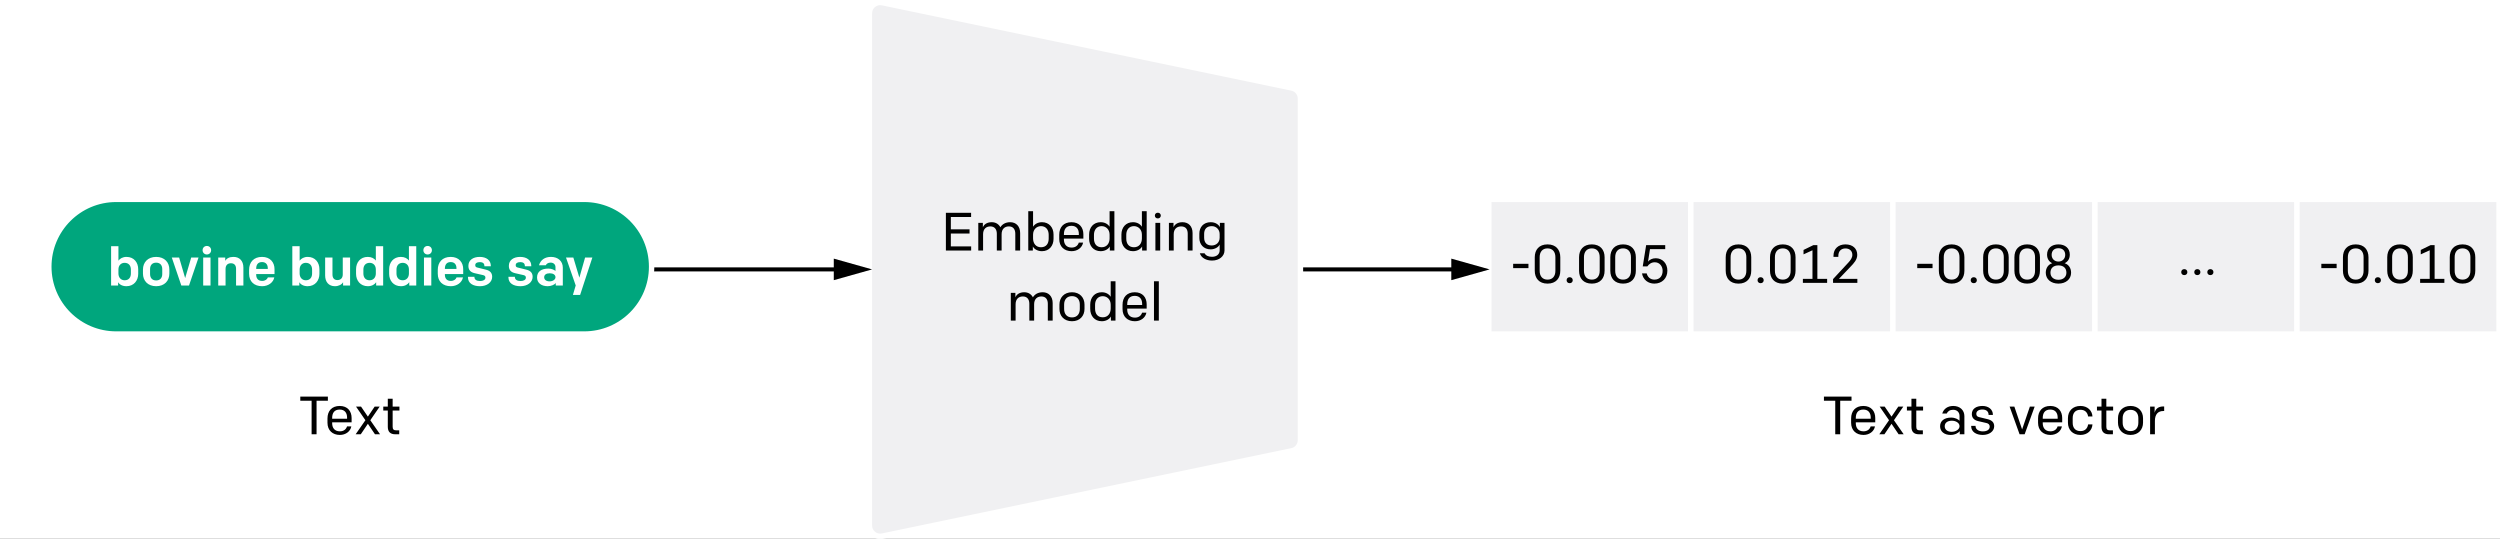 <svg fill="none" height="200" viewBox="0 0 928 200" width="928" xmlns="http://www.w3.org/2000/svg" xmlns:xlink="http://www.w3.org/1999/xlink"><rect x="0" y="0" width="928" height="200" fill="#333333" stroke="none"/><clipPath id="a"><path d="m0 0h928v200h-928z"/></clipPath><g clip-path="url(#a)"><path d="m0 0h928v200h-928z" fill="#fff"/><path d="m681.244 161.208h1.84v-12.46h4.2v-1.54h-10.24v1.54h4.2zm10.49.24c2.18 0 3.92-1.32 4.26-3.18h-1.6c-.32 1.06-1.2 1.84-2.66 1.84-2.02 0-2.86-1.36-2.86-3v-.34h7.22v-1.6c0-2.5-1.46-4.48-4.42-4.48-2.94 0-4.54 1.88-4.54 4.66v1.6c0 2.8 1.88 4.5 4.6 4.5zm-2.86-6.02v-.26c0-1.78.74-3.14 2.8-3.14 1.88 0 2.74 1.26 2.74 2.98v.42zm8.718 5.78h1.9l2.64-3.9 2.64 3.9h1.88l-3.62-5.22 3.48-5.06h-1.86l-2.52 3.72-2.54-3.72h-1.86l3.48 5.06zm14.755 0h1.42v-1.46h-1.04c-1.06 0-1.4-.4-1.4-1.36v-6h2.52v-1.46h-2.52v-2.92h-1.8v2.92h-1.68v1.46h1.68v6.04c0 1.76.84 2.78 2.82 2.78zm11.715.24c1.58 0 2.94-.74 3.4-1.44v1.2h1.72v-6.76c0-2.12-1.58-3.76-4.14-3.76-2.06 0-3.54 1.06-4.08 2.82h1.66c.38-.84 1.16-1.4 2.38-1.4 1.52 0 2.38 1 2.38 2.3v1.78c-.54-.56-1.6-1.18-3.12-1.18-2.46 0-4.1 1.18-4.1 3.22 0 1.9 1.5 3.22 3.9 3.22zm.4-1.16c-1.48 0-2.58-.76-2.58-2.06 0-1.32 1.06-2.06 2.66-2.06 1.46 0 2.84.82 2.84 2.02 0 1.22-1.4 2.1-2.92 2.1zm11.543 1.16c2.44 0 4.24-1.36 4.24-3.22 0-1.48-.9-2.26-2.48-2.64l-3.14-.76c-.7-.16-1.02-.56-1.02-1.22 0-1.04.94-1.6 2.28-1.6 1.46 0 2.28.78 2.28 1.94v.08h1.6v-.1c0-1.94-1.64-3.24-3.86-3.24-2.3 0-3.96 1.04-3.96 3.02 0 1.38.86 2.28 2.4 2.62l3.04.7c.78.18 1.2.64 1.2 1.32 0 1.2-1.08 1.78-2.56 1.78-1.58 0-2.7-.76-2.7-1.96v-.08h-1.62v.12c0 2.04 1.78 3.24 4.3 3.24zm13.662-.24h1.88l3.72-10.28h-1.78l-2.88 8.48-2.88-8.48h-1.76zm11.461.24c2.18 0 3.92-1.32 4.26-3.18h-1.6c-.32 1.06-1.2 1.84-2.66 1.84-2.02 0-2.86-1.36-2.86-3v-.34h7.22v-1.6c0-2.5-1.46-4.48-4.42-4.48-2.94 0-4.54 1.88-4.54 4.66v1.6c0 2.8 1.88 4.5 4.6 4.5zm-2.86-6.02v-.26c0-1.78.74-3.14 2.8-3.14 1.88 0 2.74 1.26 2.74 2.98v.42zm13.994 6.02c2.62 0 4.34-1.7 4.46-3.9h-1.62c-.18 1.3-1 2.48-2.82 2.48-1.98 0-2.9-1.28-2.9-3.08v-1.74c0-1.82.92-3.1 2.9-3.1 1.82 0 2.64 1.18 2.82 2.48h1.62c-.12-2.2-1.84-3.9-4.46-3.9-2.92 0-4.64 1.94-4.64 4.54v1.68c0 2.6 1.72 4.54 4.64 4.54zm10.632-.24h1.42v-1.46h-1.04c-1.06 0-1.4-.4-1.4-1.36v-6h2.52v-1.46h-2.52v-2.92h-1.8v2.92h-1.68v1.46h1.68v6.04c0 1.76.84 2.78 2.82 2.78zm7.962.24c2.94 0 4.64-2 4.64-4.56v-1.64c0-2.54-1.7-4.56-4.64-4.56-2.96 0-4.66 2.02-4.66 4.56v1.64c0 2.56 1.7 4.56 4.66 4.56zm0-1.42c-1.92 0-2.92-1.3-2.92-3.12v-1.68c0-1.8 1-3.1 2.92-3.1 1.9 0 2.9 1.3 2.9 3.1v1.68c0 1.82-1 3.12-2.9 3.12zm7.266 1.18h1.78v-4.98c0-2.46 1.18-3.66 3.08-3.66h.36v-1.7h-.26c-1.78 0-2.92.78-3.28 2.34v-2.28h-1.68z" fill="#000"/><path d="m627.646 74h-75v50h75z" fill="#f0f0f2" stroke="#fff" stroke-width="2"/><path d="m702.646 74h-75v50h75z" fill="#f0f0f2" stroke="#fff" stroke-width="2"/><path d="m777.646 74h-75v50h75z" fill="#f0f0f2" stroke="#fff" stroke-width="2"/><path d="m852.646 74h-75v50h75z" fill="#f0f0f2" stroke="#fff" stroke-width="2"/><path d="m927.646 74h-75v50h75z" fill="#f0f0f2" stroke="#fff" stroke-width="2"/><g fill="#000"><path d="m561.68 99.52h5.68v-1.6h-5.68zm12.762 5.76c3.14 0 4.74-2 4.74-4.78v-5c0-2.78-1.6-4.78-4.74-4.78s-4.74 2-4.74 4.78v5c0 2.78 1.6 4.78 4.74 4.78zm0-1.48c-1.88 0-2.92-1.28-2.92-3.26v-5.08c0-1.98 1.04-3.26 2.92-3.26s2.92 1.28 2.92 3.26v5.08c0 1.98-1.04 3.26-2.92 3.26zm8.222 1.32c.66 0 1.14-.44 1.14-1.1s-.46-1.12-1.14-1.12-1.14.46-1.14 1.12.48 1.1 1.14 1.1zm8.223.16c3.14 0 4.74-2 4.74-4.78v-5c0-2.78-1.6-4.78-4.74-4.78s-4.74 2-4.74 4.78v5c0 2.78 1.6 4.78 4.74 4.78zm0-1.48c-1.88 0-2.92-1.28-2.92-3.26v-5.08c0-1.98 1.04-3.26 2.92-3.26s2.92 1.28 2.92 3.26v5.08c0 1.98-1.04 3.26-2.92 3.26zm11.602 1.48c3.14 0 4.74-2 4.74-4.78v-5c0-2.78-1.6-4.78-4.74-4.78s-4.74 2-4.74 4.78v5c0 2.78 1.6 4.78 4.74 4.78zm0-1.48c-1.88 0-2.92-1.28-2.92-3.26v-5.08c0-1.98 1.04-3.26 2.92-3.26s2.92 1.28 2.92 3.26v5.08c0 1.98-1.04 3.26-2.92 3.26zm11.602 1.48c2.88 0 4.84-2 4.84-4.78 0-2.68-1.78-4.64-4.32-4.64-1.3 0-2.28.54-2.86 1.26l.72-4.64h5.66v-1.48h-7.08l-1.26 7.88h1.72c.58-.84 1.46-1.52 2.76-1.52 1.74 0 2.9 1.44 2.9 3.18 0 1.9-1.08 3.26-3.04 3.26-1.54 0-2.54-.96-2.88-2.32h-1.74c.42 2.44 2.34 3.8 4.58 3.8z"/><path d="m645.321 105.28c3.14 0 4.74-2 4.74-4.78v-5c0-2.78-1.6-4.78-4.74-4.78s-4.74 2-4.74 4.78v5c0 2.78 1.6 4.78 4.74 4.78zm0-1.48c-1.88 0-2.92-1.28-2.92-3.26v-5.08c0-1.98 1.04-3.26 2.92-3.26s2.92 1.28 2.92 3.26v5.08c0 1.98-1.04 3.26-2.92 3.26zm8.222 1.32c.66 0 1.14-.44 1.14-1.1s-.46-1.12-1.14-1.12-1.14.46-1.14 1.12.48 1.1 1.14 1.1zm8.223.16c3.14 0 4.74-2 4.74-4.78v-5c0-2.78-1.6-4.78-4.74-4.78s-4.74 2-4.74 4.78v5c0 2.78 1.6 4.78 4.74 4.78zm0-1.48c-1.88 0-2.92-1.28-2.92-3.26v-5.08c0-1.98 1.04-3.26 2.92-3.26s2.92 1.28 2.92 3.26v5.08c0 1.98-1.04 3.26-2.92 3.26zm12.842-.28v-12.52h-1.5l-3.64 1.78v1.64l3.32-1.52v10.62h-3.56v1.48h9v-1.48zm5.821 1.48h9.02v-1.48h-6.84l4.44-4.66c1.08-1.14 2.36-2.46 2.36-4.24 0-2.34-1.66-3.9-4.38-3.9-2.62 0-4.44 1.62-4.44 4.22v.4h1.8v-.34c0-1.7.98-2.78 2.66-2.78 1.52 0 2.54.94 2.54 2.38 0 1.06-.62 1.96-1.52 2.92l-5.64 6.08z"/><path d="m711.68 99.52h5.68v-1.6h-5.68zm12.762 5.76c3.14 0 4.74-2 4.74-4.78v-5c0-2.78-1.6-4.78-4.74-4.78s-4.74 2-4.74 4.78v5c0 2.78 1.6 4.78 4.74 4.78zm0-1.48c-1.88 0-2.92-1.28-2.92-3.26v-5.08c0-1.98 1.04-3.26 2.92-3.26s2.92 1.28 2.92 3.26v5.08c0 1.98-1.04 3.26-2.92 3.26zm8.222 1.32c.66 0 1.14-.44 1.14-1.1s-.46-1.12-1.14-1.12-1.14.46-1.14 1.12.48 1.1 1.14 1.1zm8.223.16c3.14 0 4.74-2 4.74-4.78v-5c0-2.78-1.6-4.78-4.74-4.78s-4.74 2-4.74 4.78v5c0 2.78 1.6 4.78 4.74 4.78zm0-1.48c-1.88 0-2.92-1.28-2.92-3.26v-5.08c0-1.98 1.04-3.26 2.92-3.26s2.92 1.28 2.92 3.26v5.08c0 1.98-1.04 3.26-2.92 3.26zm11.602 1.48c3.14 0 4.74-2 4.74-4.78v-5c0-2.78-1.6-4.78-4.74-4.78s-4.74 2-4.74 4.78v5c0 2.78 1.6 4.78 4.74 4.78zm0-1.48c-1.88 0-2.92-1.28-2.92-3.26v-5.08c0-1.98 1.04-3.26 2.92-3.26s2.92 1.28 2.92 3.26v5.08c0 1.98-1.04 3.26-2.92 3.26zm6.902-2.56c0 2.4 1.94 4.04 4.7 4.04s4.7-1.64 4.7-4.04c0-1.92-1.1-3.14-2.4-3.52 1.22-.6 1.92-1.66 1.92-3.22 0-2.34-1.72-3.78-4.22-3.78s-4.22 1.44-4.22 3.78c0 1.56.7 2.62 1.92 3.22-1.3.38-2.4 1.6-2.4 3.52zm2.18-6.62c0-1.54.94-2.48 2.52-2.48s2.52.94 2.52 2.48c0 1.36-.98 2.48-2.52 2.48s-2.52-1.12-2.52-2.48zm-.44 6.6c0-1.7 1.1-2.7 2.96-2.7s2.96 1 2.96 2.7c0 1.6-1.18 2.64-2.96 2.64s-2.96-1.04-2.96-2.64z"/><path d="m810.81 102.12c.66 0 1.14-.44 1.14-1.1s-.46-1.12-1.14-1.12-1.14.46-1.14 1.12.48 1.1 1.14 1.1zm4.84 0c.66 0 1.14-.44 1.14-1.1s-.46-1.12-1.14-1.12-1.14.46-1.14 1.12.48 1.1 1.14 1.1zm4.84 0c.66 0 1.14-.44 1.14-1.1s-.46-1.12-1.14-1.12-1.14.46-1.14 1.12.48 1.1 1.14 1.1z"/><path d="m861.68 99.52h5.68v-1.6h-5.68zm12.762 5.76c3.14 0 4.74-2 4.74-4.78v-5c0-2.78-1.6-4.78-4.74-4.78s-4.74 2-4.74 4.78v5c0 2.78 1.6 4.78 4.74 4.78zm0-1.48c-1.88 0-2.92-1.28-2.92-3.26v-5.08c0-1.98 1.04-3.26 2.92-3.26s2.92 1.28 2.92 3.26v5.08c0 1.98-1.04 3.26-2.92 3.26zm8.222 1.32c.66 0 1.14-.44 1.14-1.1s-.46-1.12-1.14-1.12-1.14.46-1.14 1.12.48 1.1 1.14 1.1zm8.223.16c3.14 0 4.74-2 4.74-4.78v-5c0-2.78-1.6-4.78-4.74-4.78s-4.74 2-4.74 4.78v5c0 2.78 1.6 4.78 4.74 4.78zm0-1.48c-1.88 0-2.92-1.28-2.92-3.26v-5.08c0-1.98 1.04-3.26 2.92-3.26s2.92 1.28 2.92 3.26v5.08c0 1.98-1.04 3.26-2.92 3.26zm12.842-.28v-12.52h-1.5l-3.64 1.78v1.64l3.32-1.52v10.62h-3.56v1.48h9v-1.48zm10.362 1.76c3.14 0 4.74-2 4.74-4.78v-5c0-2.78-1.6-4.78-4.74-4.78s-4.74 2-4.74 4.78v5c0 2.78 1.6 4.78 4.74 4.78zm0-1.48c-1.88 0-2.92-1.28-2.92-3.26v-5.08c0-1.98 1.04-3.26 2.92-3.26s2.92 1.28 2.92 3.26v5.08c0 1.98-1.04 3.26-2.92 3.26z"/></g><path d="m482.222 100h19 41" stroke="#000" stroke-miterlimit="16" stroke-width="1.5"/><path d="m538.722 104v-8l14.222 4z" fill="#000"/><path d="m322.722 4.919c0-2.537 2.332-4.433 4.816-3.916l152 31.667c1.855.386 3.184 2.021 3.184 3.916v126.828c0 1.895-1.329 3.53-3.184 3.916l-152 31.667c-2.484.517-4.816-1.379-4.816-3.916z" fill="#f0f0f2" stroke="#fff" stroke-miterlimit="10" stroke-width="2"/><path d="m351.113 93h9.38v-1.54h-7.54v-4.78h6.94v-1.54h-6.94v-4.6h7.52v-1.54h-9.36zm12.027 0h1.78v-6.06c0-1.94 1.14-2.9 2.7-2.9 1.6 0 2.4 1.1 2.4 2.72v6.24h1.78v-6.06c0-1.94 1.14-2.9 2.7-2.9 1.6 0 2.38 1.1 2.38 2.72v6.24h1.8v-6.5c0-2.44-1.46-4.02-3.68-4.02-1.74 0-2.96.74-3.66 1.88-.6-1.16-1.72-1.88-3.2-1.88-1.72 0-2.82.76-3.3 1.88v-1.64h-1.7zm23.634.24c2.72 0 4.3-2.04 4.3-4.58v-1.6c0-2.62-1.64-4.58-4.28-4.58-1.54 0-2.7.7-3.32 1.68v-5.76h-1.78v14.6h1.7v-1.52c.44.92 1.72 1.76 3.38 1.76zm-.36-1.46c-1.88 0-2.94-1.42-2.94-3.28v-1.38c0-1.98 1.36-3.18 2.96-3.18 1.84 0 2.84 1.42 2.84 3.2v1.44c0 1.78-.86 3.2-2.86 3.2zm11.372 1.46c2.18 0 3.92-1.32 4.26-3.18h-1.6c-.32 1.06-1.2 1.84-2.66 1.84-2.02 0-2.86-1.36-2.86-3v-.34h7.22v-1.6c0-2.5-1.46-4.48-4.42-4.48-2.94 0-4.54 1.88-4.54 4.66v1.6c0 2.8 1.88 4.5 4.6 4.5zm-2.86-6.02v-.26c0-1.78.74-3.14 2.8-3.14 1.88 0 2.74 1.26 2.74 2.98v.42zm13.654 6.02c1.66 0 2.92-.86 3.38-1.76v1.52h1.7v-14.6h-1.78v5.76c-.62-.98-1.78-1.68-3.32-1.68-2.64 0-4.28 1.96-4.28 4.58v1.6c0 2.54 1.58 4.58 4.3 4.58zm.36-1.46c-2 0-2.86-1.42-2.86-3.2v-1.44c0-1.78 1-3.2 2.84-3.2 1.6 0 2.96 1.2 2.96 3.18v1.38c0 1.86-1.06 3.28-2.94 3.28zm11.632 1.46c1.66 0 2.92-.86 3.38-1.76v1.52h1.7v-14.6h-1.78v5.76c-.62-.98-1.78-1.68-3.32-1.68-2.64 0-4.28 1.96-4.28 4.58v1.6c0 2.54 1.58 4.58 4.3 4.58zm.36-1.46c-2 0-2.86-1.42-2.86-3.2v-1.44c0-1.78 1-3.2 2.84-3.2 1.6 0 2.96 1.2 2.96 3.18v1.38c0 1.86-1.06 3.28-2.94 3.28zm8.853-10.7c.64 0 1.1-.44 1.1-1.06s-.46-1.06-1.1-1.06c-.66 0-1.1.44-1.1 1.06s.44 1.06 1.1 1.06zm-.9 11.92h1.78v-10.28h-1.78zm5.016 0h1.78v-6.06c0-1.94 1.18-2.9 2.76-2.9 1.72 0 2.44 1.1 2.44 2.72v6.24h1.8v-6.5c0-2.48-1.46-4.02-3.74-4.02-1.72 0-2.86.76-3.34 1.88v-1.64h-1.7zm16.017 3.72c2.66 0 4.62-1.62 4.62-3.76v-10.24h-1.72v1.6c-.4-.86-1.54-1.84-3.4-1.84-2.72 0-4.22 1.9-4.22 4.22v1.66c0 2.28 1.52 4.2 4.2 4.2 1.64 0 3-.92 3.34-1.82v2.18c0 1.46-1.14 2.4-2.82 2.4-1.34 0-2.28-.4-2.8-1.32h-1.74c.52 1.74 2.4 2.72 4.54 2.72zm-.14-5.6c-1.84 0-2.8-1.1-2.8-2.88v-1.42c0-1.82.98-2.88 2.86-2.88 1.66 0 2.9 1.3 2.9 2.96v1.3c0 1.84-1.32 2.92-2.96 2.92zm-74.568 27.88h1.78v-6.06c0-1.94 1.14-2.9 2.7-2.9 1.6 0 2.4 1.1 2.4 2.72v6.24h1.78v-6.06c0-1.94 1.14-2.9 2.7-2.9 1.6 0 2.38 1.1 2.38 2.72v6.24h1.8v-6.5c0-2.44-1.46-4.02-3.68-4.02-1.74 0-2.96.74-3.66 1.88-.6-1.16-1.72-1.88-3.2-1.88-1.72 0-2.82.76-3.3 1.88v-1.64h-1.7zm22.715.24c2.94 0 4.64-2 4.64-4.56v-1.64c0-2.54-1.7-4.56-4.64-4.56-2.96 0-4.66 2.02-4.66 4.56v1.64c0 2.56 1.7 4.56 4.66 4.56zm0-1.42c-1.92 0-2.92-1.3-2.92-3.12v-1.68c0-1.8 1-3.1 2.92-3.1 1.9 0 2.9 1.3 2.9 3.1v1.68c0 1.82-1 3.12-2.9 3.12zm11.065 1.42c1.66 0 2.92-.86 3.38-1.76v1.52h1.7v-14.6h-1.78v5.76c-.62-.98-1.78-1.68-3.32-1.68-2.64 0-4.28 1.96-4.28 4.58v1.6c0 2.54 1.58 4.58 4.3 4.58zm.36-1.46c-2 0-2.86-1.42-2.86-3.2v-1.44c0-1.78 1-3.2 2.84-3.2 1.6 0 2.96 1.2 2.96 3.18v1.38c0 1.86-1.06 3.28-2.94 3.28zm11.933 1.46c2.18 0 3.92-1.32 4.26-3.18h-1.6c-.32 1.06-1.2 1.84-2.66 1.84-2.02 0-2.86-1.36-2.86-3v-.34h7.22v-1.6c0-2.5-1.46-4.48-4.42-4.48-2.94 0-4.54 1.88-4.54 4.66v1.6c0 2.8 1.88 4.5 4.6 4.5zm-2.86-6.02v-.26c0-1.78.74-3.14 2.8-3.14 1.88 0 2.74 1.26 2.74 2.98v.42zm9.933 5.78h1.8v-14.6h-1.8z" fill="#000"/><path d="m241.994 100h30.006 41" stroke="#000" stroke-miterlimit="16" stroke-width="1.5"/><path d="m309.5 104v-8l14.222 4z" fill="#000"/><path d="m216.879 74h-173.758c-13.807 0-25 11.193-25 25 0 13.807 11.193 25 25 25h173.758c13.807 0 25-11.193 25-25 0-13.807-11.193-25-25-25z" fill="#00a67d" stroke="#fff" stroke-width="2"/><path d="m46.922 106.24c2.8 0 4.38-2.12 4.38-4.58v-1.72c0-2.5-1.56-4.58-4.36-4.58-1.38 0-2.42.62-2.98 1.4v-5.36h-2.72v14.6h2.6v-1.24c.48.84 1.58 1.48 3.08 1.48zm-.66-2.2c-1.38 0-2.3-1.04-2.3-2.5v-1.52c0-1.58 1.04-2.46 2.28-2.46 1.54 0 2.34 1.04 2.34 2.5v1.48c0 1.38-.74 2.5-2.32 2.5zm11.705 2.2c3.12 0 4.9-2.04 4.9-4.7v-1.48c0-2.66-1.78-4.7-4.9-4.7s-4.9 2.04-4.9 4.7v1.48c0 2.66 1.78 4.7 4.9 4.7zm0-2.14c-1.54 0-2.26-1.02-2.26-2.38v-1.84c0-1.36.72-2.38 2.26-2.38s2.26 1.02 2.26 2.38v1.84c0 1.36-.72 2.38-2.26 2.38zm9.347 1.9h2.84l3.54-10.4h-2.72l-2.24 7.62-2.24-7.62h-2.72zm9.472-11.54c.92 0 1.58-.68 1.58-1.58s-.66-1.58-1.58-1.58-1.58.68-1.58 1.58.66 1.58 1.58 1.58zm-1.36 11.54h2.72v-10.4h-2.72zm5.582 0h2.72v-6.16c0-1.4.78-2.12 2-2.12 1.32 0 1.9.86 1.9 2.06v6.22h2.72v-6.66c0-2.5-1.42-3.98-3.68-3.98-1.48 0-2.54.52-3.06 1.48v-1.24h-2.6zm16.294.24c2.3 0 4.16-1.38 4.52-3.28h-2.38c-.26.72-.98 1.32-2.14 1.32-1.58 0-2.2-1.06-2.2-2.28v-.26h6.8v-1.82c0-2.5-1.56-4.56-4.64-4.56-3.12 0-4.8 2-4.8 4.82v1.42c0 2.92 1.9 4.64 4.84 4.64zm-2.2-6.42v-.1c0-1.4.6-2.44 2.16-2.44 1.46 0 2.14.98 2.14 2.28v.26zm19.086 6.42c2.8 0 4.38-2.12 4.38-4.58v-1.72c0-2.5-1.56-4.58-4.36-4.58-1.38 0-2.42.62-2.98 1.4v-5.36h-2.72v14.6h2.6v-1.24c.48.84 1.58 1.48 3.08 1.48zm-.66-2.2c-1.38 0-2.3-1.04-2.3-2.5v-1.52c0-1.58 1.04-2.46 2.28-2.46 1.54 0 2.34 1.04 2.34 2.5v1.48c0 1.38-.74 2.5-2.32 2.5zm10.805 2.2c1.34 0 2.54-.6 3.02-1.48v1.24h2.6v-10.4h-2.72v6.26c0 1.3-.72 2.1-1.98 2.1-1.22 0-1.84-.76-1.84-2.08v-6.28h-2.72v6.66c0 2.36 1.3 3.98 3.64 3.98zm12.216 0c1.5 0 2.56-.68 3.08-1.48v1.24h2.6v-14.6h-2.72v5.32c-.58-.78-1.6-1.36-2.98-1.36-2.8 0-4.36 2.08-4.36 4.58v1.72c0 2.46 1.58 4.58 4.38 4.58zm.66-2.2c-1.58 0-2.32-1.12-2.32-2.5v-1.48c0-1.46.8-2.5 2.34-2.5 1.24 0 2.28.88 2.28 2.46v1.52c0 1.46-.92 2.5-2.3 2.5zm11.625 2.2c1.5 0 2.56-.68 3.08-1.48v1.24h2.6v-14.6h-2.72v5.32c-.58-.78-1.6-1.36-2.98-1.36-2.8 0-4.36 2.08-4.36 4.58v1.72c0 2.46 1.58 4.58 4.38 4.58zm.66-2.2c-1.58 0-2.32-1.12-2.32-2.5v-1.48c0-1.46.8-2.5 2.34-2.5 1.24 0 2.28.88 2.28 2.46v1.52c0 1.46-.92 2.5-2.3 2.5zm9.245-9.58c.92 0 1.58-.68 1.58-1.58s-.66-1.58-1.58-1.58-1.58.68-1.58 1.58.66 1.58 1.58 1.58zm-1.36 11.54h2.72v-10.4h-2.72zm9.962.24c2.3 0 4.16-1.38 4.52-3.28h-2.38c-.26.72-.98 1.32-2.14 1.32-1.58 0-2.2-1.06-2.2-2.28v-.26h6.8v-1.82c0-2.5-1.56-4.56-4.64-4.56-3.12 0-4.8 2-4.8 4.82v1.42c0 2.92 1.9 4.64 4.84 4.64zm-2.2-6.42v-.1c0-1.4.6-2.44 2.16-2.44 1.46 0 2.14.98 2.14 2.28v.26zm13.052 6.42c2.58 0 4.5-1.46 4.5-3.48 0-1.46-.78-2.28-2.32-2.66l-3.16-.78c-.54-.12-.8-.36-.8-.88 0-.74.6-1.14 1.7-1.14 1.2 0 1.7.56 1.7 1.36v.18h2.38v-.16c0-2.06-1.62-3.32-4.12-3.32-2.46 0-4.2 1.18-4.2 3.32 0 1.58.82 2.38 2.38 2.74l3.08.7c.6.14.86.44.86.94 0 .8-.84 1.26-1.98 1.26-1.28 0-2.1-.54-2.1-1.44v-.14h-2.4v.18c0 2.22 1.84 3.32 4.48 3.32zm15.019 0c2.58 0 4.5-1.46 4.5-3.48 0-1.46-.78-2.28-2.32-2.66l-3.16-.78c-.54-.12-.8-.36-.8-.88 0-.74.6-1.14 1.7-1.14 1.2 0 1.7.56 1.7 1.36v.18h2.38v-.16c0-2.06-1.62-3.32-4.12-3.32-2.46 0-4.2 1.18-4.2 3.32 0 1.58.82 2.38 2.38 2.74l3.08.7c.6.14.86.44.86.94 0 .8-.84 1.26-1.98 1.26-1.28 0-2.1-.54-2.1-1.44v-.14h-2.4v.18c0 2.22 1.84 3.32 4.48 3.32zm10.085 0c1.2 0 2.52-.5 3-1.2v.96h2.62v-6.64c0-2.42-1.78-4-4.38-4-2.24 0-3.86 1.08-4.46 3.1h2.52c.28-.56.86-.98 1.8-.98 1.12 0 1.8.72 1.8 1.68v1.42c-.48-.4-1.4-.88-2.64-.88-2.5 0-4.2 1.04-4.2 3.3 0 2.02 1.6 3.24 3.94 3.24zm.7-1.8c-1.14 0-2-.56-2-1.52s.8-1.48 2.08-1.48c1.22 0 2.12.54 2.12 1.46 0 .88-1 1.54-2.2 1.54zm8.666 5.04h2.68l1.14-3.5 3.4-10.38h-2.7l-2.12 7.46-2.24-7.46h-2.72l3.6 10.36z" fill="#fff"/><path d="m115.668 161.208h1.84v-12.46h4.2v-1.54h-10.24v1.54h4.2zm10.49.24c2.18 0 3.92-1.32 4.26-3.18h-1.6c-.32 1.06-1.2 1.84-2.66 1.84-2.02 0-2.86-1.36-2.86-3v-.34h7.22v-1.6c0-2.5-1.46-4.48-4.42-4.48-2.94 0-4.54 1.88-4.54 4.66v1.6c0 2.8 1.88 4.5 4.6 4.5zm-2.86-6.02v-.26c0-1.78.74-3.14 2.8-3.14 1.88 0 2.74 1.26 2.74 2.98v.42zm8.718 5.78h1.9l2.64-3.9 2.64 3.9h1.88l-3.62-5.22 3.48-5.06h-1.86l-2.52 3.72-2.54-3.72h-1.86l3.48 5.06zm14.756 0h1.42v-1.46h-1.04c-1.06 0-1.4-.4-1.4-1.36v-6h2.52v-1.46h-2.52v-2.92h-1.8v2.92h-1.68v1.46h1.68v6.04c0 1.76.84 2.78 2.82 2.78z" fill="#000"/></g></svg>